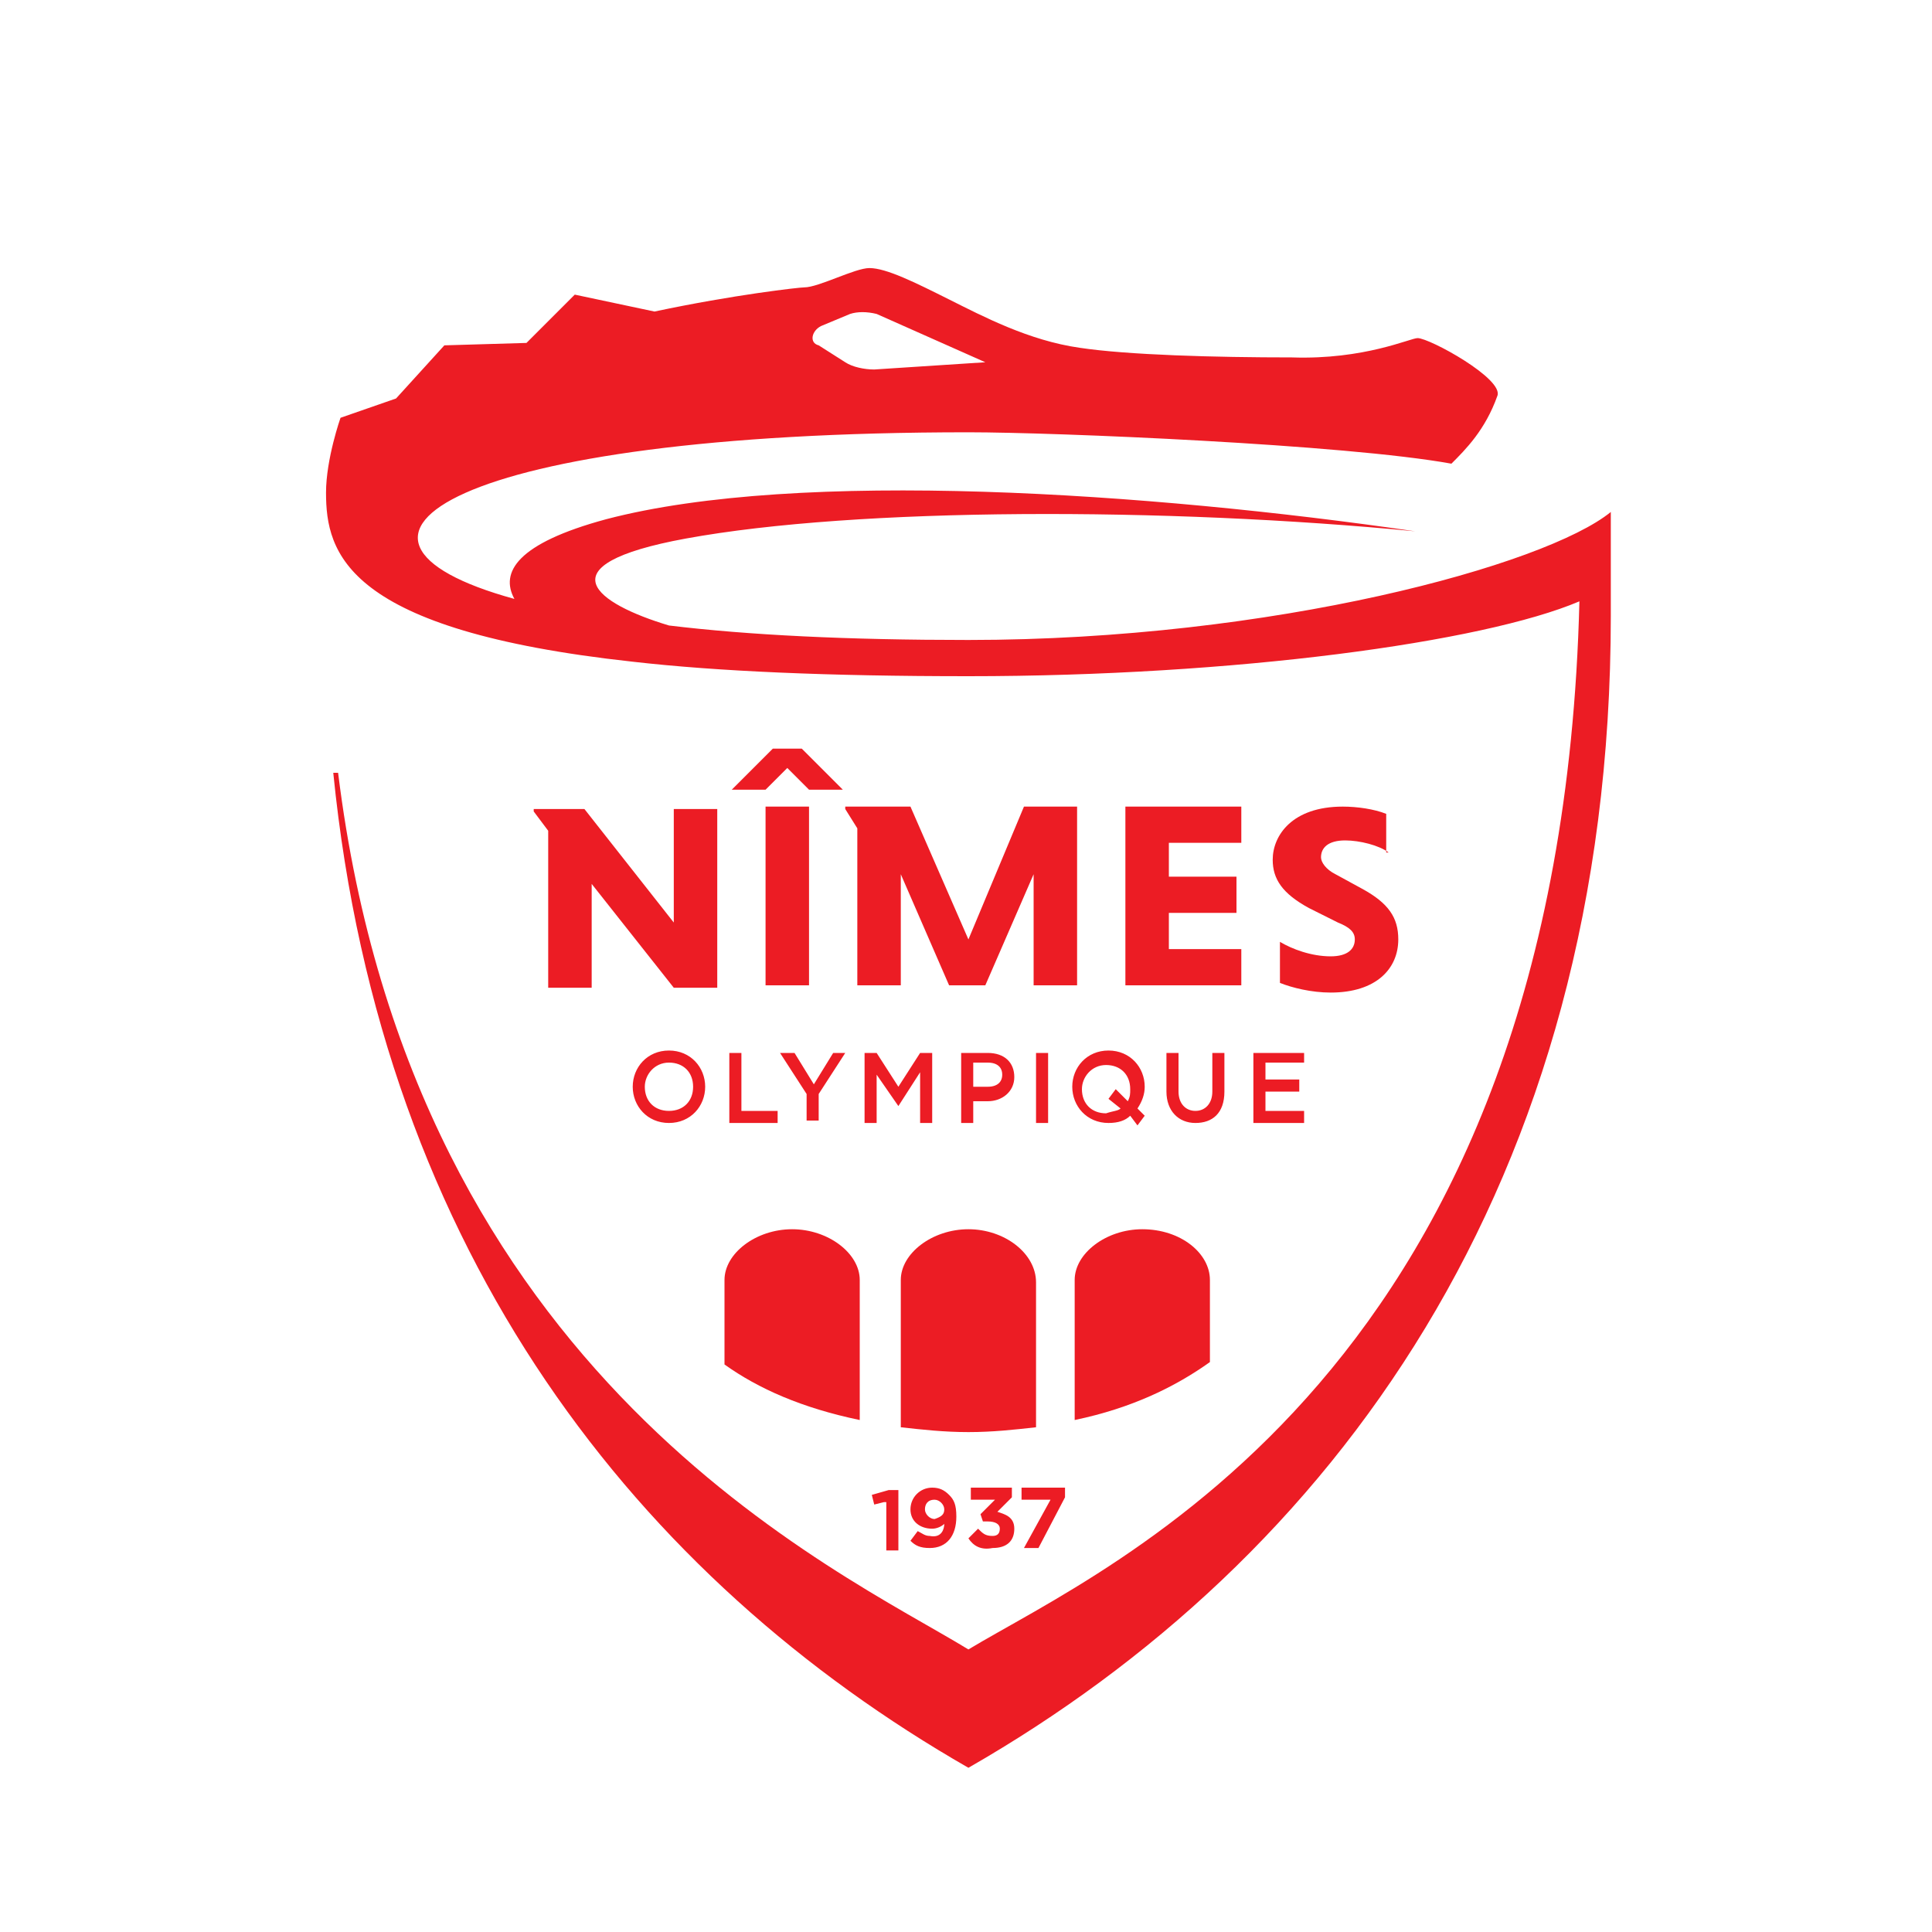 <svg xmlns="http://www.w3.org/2000/svg" id="Calque_1" viewBox="0 0 80 80"><style>.st0{fill:#ec1c24}</style><path d="M36.6 62.2l-.4.1-.1-.4.7-.2h.4v2.5h-.5v-2zM39.1 63.1c-.1.1-.3.2-.5.2-.5 0-.9-.3-.9-.8s.4-.9.9-.9c.3 0 .5.1.7.3.2.2.3.4.3.9 0 .8-.4 1.3-1.1 1.3-.4 0-.6-.1-.8-.3l.3-.4c.2.1.3.2.5.2.5.1.6-.3.6-.5zm0-.6c0-.2-.2-.4-.4-.4-.3 0-.4.2-.4.4s.2.4.4.4c.3-.1.4-.2.4-.4zM40.1 63.7l.4-.4c.2.2.3.3.6.3.2 0 .3-.1.3-.3 0-.2-.2-.3-.5-.3h-.2l-.1-.3.6-.6h-1v-.5h1.7v.4l-.6.6c.3.1.7.2.7.7 0 .5-.3.8-.9.8-.5.1-.8-.1-1-.4zM43.5 62.1h-1.2v-.5h1.8v.4L43 64.1h-.6l1.1-2zM47.3 50.9c-1.5 0-2.8 1-2.8 2.1v5.8c2.4-.5 4.2-1.4 5.6-2.4V53c0-1.1-1.2-2.1-2.8-2.1zM26.2 45c0-.8.6-1.5 1.5-1.5s1.5.7 1.5 1.5-.6 1.5-1.5 1.5-1.5-.7-1.5-1.5zm2.5 0c0-.6-.4-1-1-1s-1 .5-1 1c0 .6.4 1 1 1s1-.4 1-1zM30.2 43.6h.5V46h1.5v.5h-2v-2.9zM33.4 45.3l-1.1-1.7h.6l.8 1.3.8-1.3h.5l-1.1 1.7v1.1h-.5v-1.1zM35.8 43.6h.5l.9 1.4.9-1.4h.5v2.9h-.5v-2.1l-.9 1.4-.9-1.3v2h-.5v-2.9zM39.8 43.6h1.1c.7 0 1.1.4 1.1 1s-.5 1-1.1 1h-.6v.9h-.5v-2.9zm1.1 1.4c.4 0 .6-.2.6-.5s-.2-.5-.6-.5h-.6v1h.6zM42.9 43.6h.5v2.9h-.5v-2.9zM46.8 46.2c-.2.2-.5.3-.9.3-.9 0-1.5-.7-1.5-1.5s.6-1.5 1.5-1.5 1.5.7 1.5 1.5c0 .3-.1.6-.3.9l.3.3-.3.4-.3-.4zm-.4-.3l-.5-.4.3-.4.5.5c.1-.2.1-.3.1-.5 0-.6-.4-1-1-1s-1 .5-1 1c0 .6.4 1 1 1 .3-.1.5-.1.6-.2zM48.3 45.2v-1.6h.5v1.6c0 .5.3.8.7.8.4 0 .7-.3.7-.8v-1.6h.5v1.6c0 .9-.5 1.3-1.2 1.3s-1.2-.5-1.2-1.3zM51.9 43.6H54v.4h-1.6v.7h1.4v.5h-1.4v.8H54v.5h-2.1v-2.9zM24.5 36.6v4.3h-1.8v-6.5l-.6-.8v-.1h2.1l3.7 4.7v-4.7h1.8v7.4h-1.8l-3.4-4.3zM46.6 40.8v-7.4h4.8v1.5h-3v1.4h2.8v1.5h-2.8v1.5h3v1.5h-4.8zM57.5 35.3c-.4-.3-1.2-.5-1.8-.5-.7 0-1 .3-1 .7 0 .2.2.5.6.7l1.1.6c1.1.6 1.5 1.2 1.5 2.1 0 1.2-.9 2.2-2.8 2.2-.8 0-1.6-.2-2.1-.4V39c.5.3 1.3.6 2.1.6.7 0 1-.3 1-.7 0-.3-.2-.5-.7-.7l-1.2-.6c-1.1-.6-1.5-1.2-1.5-2 0-1 .8-2.2 2.9-2.2.6 0 1.3.1 1.8.3v1.6zM42.4 33.4l-2.3 5.5-2.4-5.5H35v.1l.5.8v6.5h1.8V36.2l2 4.6h1.5l2-4.6v4.6h1.8v-7.4zM31.7 33.4h1.8v7.4h-1.8v-7.4zM32 31h1.2l1.7 1.7h-1.4l-.9-.9-.9.9h-1.4L32 31z" class="st0"/><path d="M40.1 17.9c3.6 0 15.6.5 20 1.3.6-.6 1.4-1.4 1.9-2.8.3-.7-2.8-2.4-3.3-2.4-.3 0-2.2.9-5.2.8-3.2 0-6.8-.1-8.8-.4-2.1-.3-4-1.3-5.4-2-1.4-.7-2.6-1.3-3.3-1.3-.6 0-2.1.8-2.7.8-.2 0-2.9.3-6.2 1l-3.3-.7-2 2-3.4.1-2 2.2-2.3.8s-.6 1.7-.6 3.1c0 2.5.8 5.7 12.7 7 3.5.4 8.1.6 13.9.6 11 0 21.3-1.4 25.3-3.1-.8 32-19.5 39.9-25.3 43.4C34.7 65 17.1 57.1 14 32h-.2c2 20 12.7 33.4 26.3 41.2 15-8.6 26.6-24.1 26.6-47.7v-4.3c-2.7 2.2-14 5.3-26.6 5.3-5 0-9.1-.2-12.4-.6-3-.9-5.3-2.5.7-3.6C35.5 21 48.3 21 58.6 22c-11-1.6-25.5-2.6-33.5-.5-3.7 1-4.4 2.2-3.8 3.3-9.1-2.5-2.6-6.9 18.8-6.9M34 13.5l1.2-.5c.3-.1.7-.1 1.1 0l4.5 2-4.6.3c-.4 0-.9-.1-1.2-.3l-1.1-.7c-.4-.1-.3-.6.1-.8z" class="st0"/><path d="M40.1 50.9c-1.5 0-2.8 1-2.8 2.1v6.1c.9.1 1.8.2 2.8.2 1 0 1.9-.1 2.8-.2v-6c0-1.2-1.3-2.2-2.8-2.2zM32.8 50.9c-1.5 0-2.8 1-2.8 2.1v3.5c1.4 1 3.2 1.8 5.6 2.3V53c0-1.1-1.3-2.1-2.8-2.1z" class="st0"/></svg>